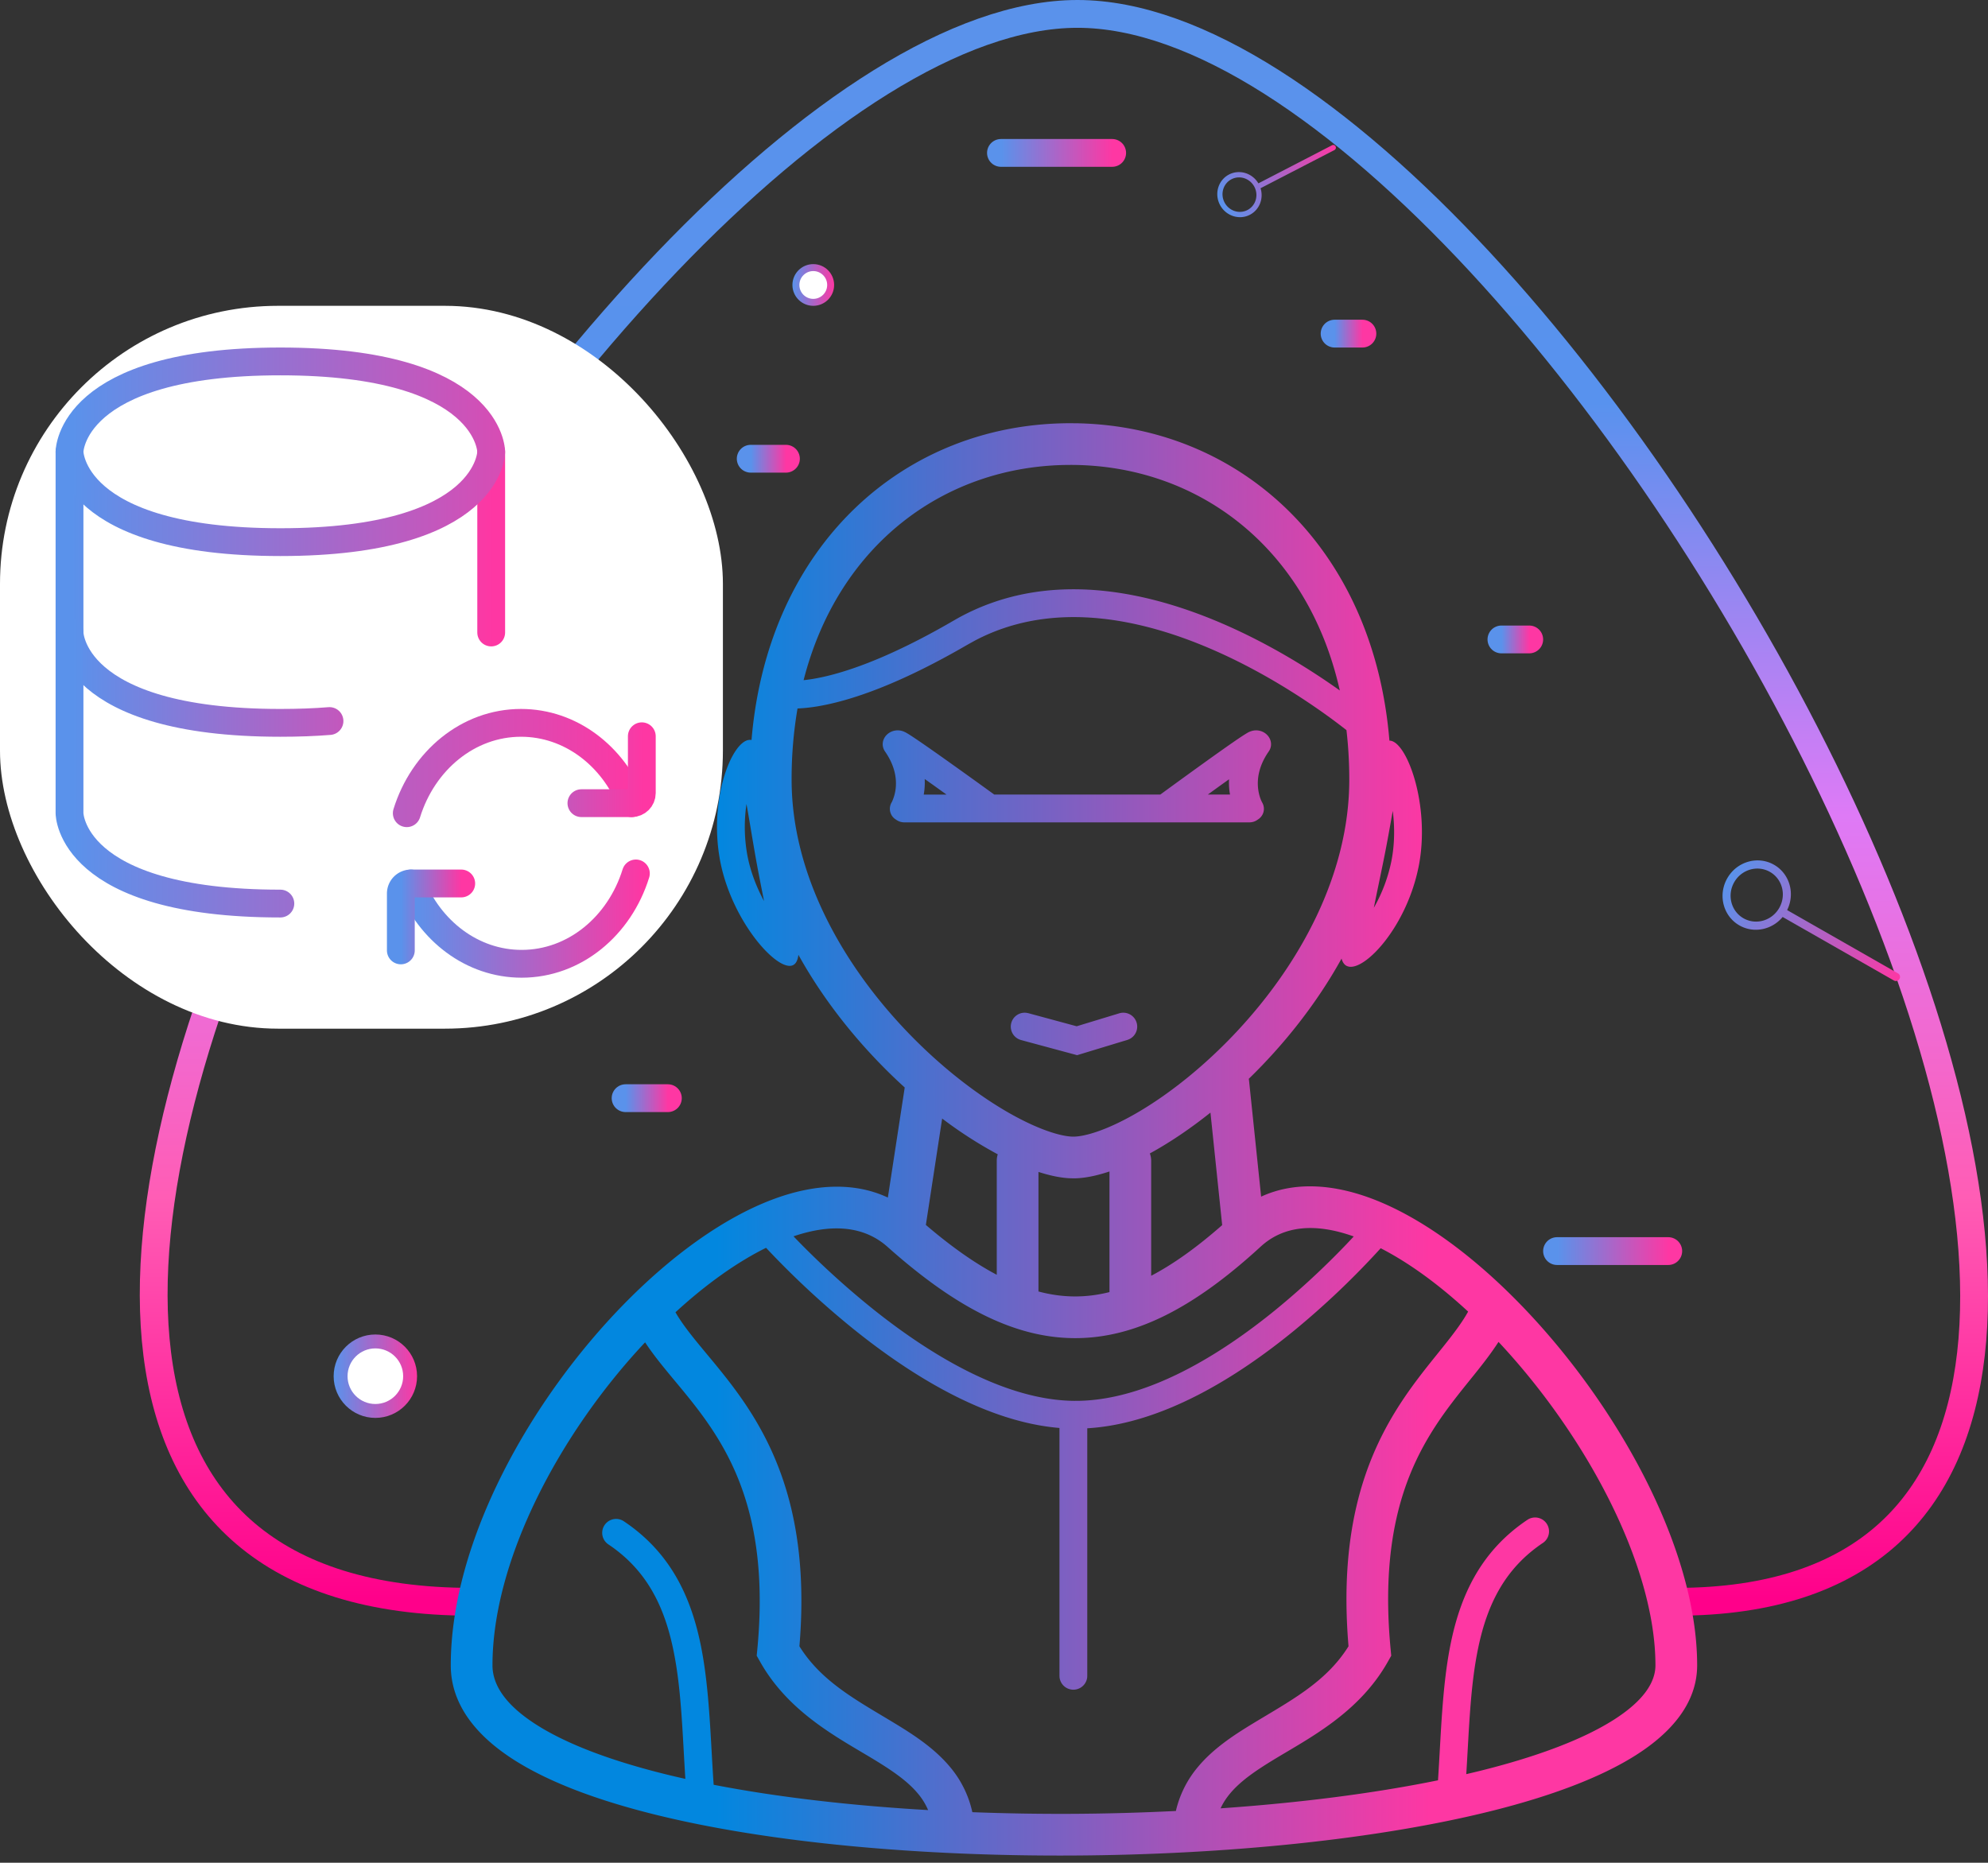 <svg xmlns="http://www.w3.org/2000/svg" width="143" height="134" fill="none"><rect width="100%" height="100%" fill="#333333" stroke="none"/><path stroke="url(#a)" stroke-width="2" d="M120.578 115.228C175.307 115.228 111.929 1 77.505 1s-101.856 114.228-43.58 114.228"/><path fill="url(#b)" d="M77.594 30.452c11.688.286 21.215 8.99 22.349 22.828.037 0 .074.003.112.011 1.234.251 2.846 4.827 1.983 9.086l-.088.396c-.958 4.056-3.738 7.006-4.934 6.763l-.11-.033c-.198-.082-.33-.268-.406-.544-1.822 3.292-4.182 6.227-6.675 8.65.01.048.018.098.023.148l.867 8.327c2.492-1.153 5.38-.872 8.178.226 3.602 1.413 7.357 4.266 10.734 7.796 3.392 3.545 6.488 7.862 8.743 12.318 2.246 4.439 3.708 9.12 3.709 13.373-.001 2.739-1.893 4.871-4.42 6.473-2.564 1.624-6.126 2.937-10.253 3.977-8.28 2.086-19.24 3.171-30.146 3.235-10.903.063-21.869-.892-30.156-2.948-4.132-1.025-7.702-2.348-10.274-4.025-2.557-1.667-4.405-3.881-4.405-6.712 0-8.922 5.732-19.115 12.464-25.99 3.384-3.455 7.143-6.201 10.746-7.542 2.829-1.053 5.733-1.286 8.23-.115l1.213-7.918c-2.86-2.599-5.6-5.853-7.647-9.544-.059.453-.218.732-.52.785-1.242.215-4.404-3.46-5.146-7.74l-.062-.4c-.582-4.128.936-7.89 2.138-8.1l.115-.01c.034.001.069.005.102.013 1.17-14.046 10.995-22.79 22.94-22.79l.596.006Zm-22.49 59.312c-2.11 1.044-4.337 2.636-6.516 4.638.444.775 1.079 1.586 1.887 2.563 1.05 1.27 2.348 2.773 3.523 4.63 2.356 3.726 4.18 8.801 3.506 16.835 1.634 2.62 4.24 3.945 6.97 5.61 1.362.831 2.788 1.78 3.858 3.064a7.539 7.539 0 0 1 1.61 3.26c2.41.091 4.853.132 7.3.118a169.58 169.58 0 0 0 7.341-.205 7.55 7.55 0 0 1 1.591-3.173c1.07-1.284 2.496-2.233 3.859-3.064 2.73-1.664 5.334-2.99 6.968-5.61-.675-8.019 1.056-13.087 3.322-16.813 1.131-1.859 2.383-3.361 3.405-4.635.803-1 1.435-1.83 1.877-2.628-2.108-1.951-4.255-3.514-6.29-4.559a59.444 59.444 0 0 1-6.244 5.939c-4 3.269-9.399 6.69-14.863 7.014v17.811l-.004.102a1.001 1.001 0 0 1-1.99 0l-.005-.102v-17.834c-5.355-.444-10.733-3.838-14.75-7.063a62.708 62.708 0 0 1-6.355-5.898Zm-8.701 6.8c-6.146 6.542-10.977 15.659-10.978 23.233 0 1.357.861 2.777 3.043 4.199 2.167 1.413 5.366 2.636 9.358 3.626.481.12.973.234 1.473.346-.214-3.348-.279-6.459-.867-9.293-.653-3.146-1.924-5.741-4.674-7.578a1 1 0 0 1 1.111-1.663c3.33 2.224 4.803 5.371 5.522 8.835.65 3.136.709 6.711.943 10.123 4.61.896 9.885 1.501 15.427 1.821a4.68 4.68 0 0 0-.734-1.189c-.727-.873-1.776-1.605-3.116-2.422-2.55-1.555-6.16-3.358-8.25-7.087l-.23-.408.045-.467c.73-7.671-.972-12.212-3.015-15.442-1.048-1.658-2.199-2.993-3.297-4.32-.613-.742-1.23-1.507-1.761-2.314Zm61.388-.032c-.522.811-1.124 1.581-1.723 2.328-1.064 1.325-2.174 2.66-3.182 4.316-1.964 3.229-3.587 7.778-2.856 15.464l.044.467-.23.408c-2.09 3.729-5.7 5.532-8.25 7.087-1.34.817-2.388 1.549-3.115 2.422-.27.323-.5.672-.68 1.063 5.628-.39 10.98-1.065 15.639-2.017.222-3.349.292-6.843.93-9.916.718-3.463 2.191-6.611 5.52-8.835a1.001 1.001 0 0 1 1.112 1.664c-2.75 1.837-4.021 4.432-4.674 7.579-.575 2.77-.65 5.804-.854 9.065.407-.094.807-.19 1.2-.289 3.996-1.007 7.205-2.225 9.38-3.603 2.211-1.4 3.026-2.743 3.027-3.938-.001-3.616-1.262-7.82-3.386-12.019-2.043-4.037-4.837-7.973-7.902-11.246Zm-10.415-7.585c-2.839-1.011-5.08-.749-6.694.733-4.665 4.284-8.95 6.618-13.442 6.582-4.478-.036-8.751-2.427-13.4-6.567-1.633-1.453-3.908-1.725-6.761-.757.166.172.344.359.536.553a60.761 60.761 0 0 0 5.096 4.612c4.23 3.396 9.585 6.623 14.551 6.671l.473-.005c4.895-.149 10.019-3.273 14.071-6.584a57.439 57.439 0 0 0 5.023-4.655c.197-.205.378-.401.547-.583Zm-17.57-4.675c-.966.323-1.845.496-2.597.496l-.317-.01c-.652-.038-1.39-.194-2.193-.453v8.601c.874.232 1.726.35 2.565.356.831.007 1.675-.095 2.542-.312v-8.678Zm7.264-4.234c-1.484 1.185-2.963 2.175-4.36 2.938.061.163.096.338.096.522v8.278c1.586-.831 3.27-2.031 5.107-3.644l-.843-8.094ZM66.6 88.12c1.832 1.565 3.515 2.75 5.099 3.585v-8.206c0-.16.025-.316.072-.46a30.49 30.49 0 0 1-4-2.574l-1.172 7.655ZM88 47.081c-5.438-2.512-12.069-4.04-17.841-1.016l-.556.307c-5.002 2.907-8.462 4.04-10.725 4.428-.58.1-1.082.148-1.511.167a30.013 30.013 0 0 0-.425 5.116c0 6.8 3.641 13.266 8.328 18.154 2.32 2.42 4.808 4.356 7.043 5.67 2.336 1.371 4.052 1.86 4.895 1.86.837 0 2.521-.483 4.812-1.85 2.192-1.308 4.627-3.24 6.895-5.657 4.579-4.879 8.141-11.351 8.141-18.177 0-1.23-.07-2.417-.203-3.56a43.743 43.743 0 0 0-1.959-1.449c-1.71-1.194-4.112-2.708-6.894-3.993Zm-7.49 25.814a1 1 0 0 1 .581 1.914l-3.338 1.014-.274.084-.277-.075-3.757-1.014-.098-.033a1 1 0 0 1 .52-1.92l.1.02 3.479.942 3.063-.932Zm19.674-14.56c-.188 1.044-.388 2.21-.656 3.531-.26 1.284-.508 2.434-.705 3.437a11.332 11.332 0 0 0 1.255-3.325c.247-1.22.251-2.493.106-3.644Zm-46.488-.5a11.324 11.324 0 0 0 .039 3.555c.212 1.226.67 2.413 1.224 3.432-.204-1.041-.441-2.2-.671-3.528-.224-1.291-.411-2.453-.592-3.459Zm36.587-5.293c.083-.005.27-.008.484.076.258.102.492.307.6.592a.91.91 0 0 1 .039.531c-.041.175-.128.295-.146.32-.75 1.079-.835 2.02-.762 2.666.037.33.117.593.184.766.034.087.064.15.082.188l.018.033c.265.446.12.99-.322 1.255a.994.994 0 0 1-.584.19h-24.83a.995.995 0 0 1-.588-.193.903.903 0 0 1-.315-1.253l.017-.033a3.116 3.116 0 0 0 .267-.953c.072-.646-.014-1.586-.764-2.664-.018-.026-.104-.148-.145-.323a.907.907 0 0 1 .036-.526c.106-.28.332-.485.588-.59a1.142 1.142 0 0 1 .884.01c.114.048.234.12.31.167.184.112.446.288.75.494.613.418 1.452 1.009 2.293 1.608a457.062 457.062 0 0 1 3.108 2.233l.031.022h11.945l.744-.543c.64-.465 1.49-1.083 2.333-1.688.84-.605 1.68-1.201 2.293-1.623.304-.209.568-.385.752-.498.075-.047.193-.12.305-.168a1.215 1.215 0 0 1 .393-.096ZM66.516 56.04a5.11 5.11 0 0 1-.07 1.12h1.638c-.326-.234-.664-.478-1-.718l-.568-.402Zm21.327.422c-.324.233-.648.47-.963.697h1.597a5.005 5.005 0 0 1-.044-.29 5.139 5.139 0 0 1-.026-.81l-.564.403ZM77 33.445c-8.923 0-16.676 5.636-19.196 15.485.223-.023.468-.056.738-.102 1.964-.337 5.197-1.361 10.057-4.185l.317-.181c6.691-3.694 14.227-1.828 19.924.804 2.92 1.348 5.426 2.928 7.2 4.169.115.08.225.16.334.236-2.314-10.306-10.23-16.226-19.374-16.226Z"/><path fill="url(#c)" fill-rule="evenodd" d="M89.906 15.45c.692-.357 1.001-1.17.767-1.909l5.32-2.75a.19.19 0 0 0 .078-.257.19.19 0 0 0-.254-.085l-5.3 2.741c-.436-.738-1.36-1.025-2.11-.637-.777.402-1.072 1.376-.658 2.176.414.8 1.38 1.124 2.157.722Zm-.177-.34c-.594.307-1.332.06-1.649-.552-.316-.612-.09-1.357.503-1.664.595-.308 1.333-.06 1.65.551.316.612.09 1.358-.504 1.665Z" clip-rule="evenodd"/><path fill="url(#d)" fill-rule="evenodd" d="M125.118 66.571c1.042.596 2.351.314 3.11-.606l8.007 4.572a.292.292 0 0 0 .396-.114.29.29 0 0 0-.103-.399l-7.977-4.555c.589-1.181.186-2.616-.942-3.26-1.17-.668-2.676-.233-3.364.972-.687 1.205-.297 2.722.873 3.39Zm.293-.513c-.894-.51-1.193-1.671-.667-2.592.526-.922 1.677-1.254 2.572-.743.894.51 1.193 1.671.667 2.592s-1.677 1.254-2.572.743Z" clip-rule="evenodd"/><path stroke="url(#e)" stroke-linecap="round" stroke-width="2" d="M112 90h8"/><path stroke="url(#f)" stroke-linecap="round" stroke-width="2" d="M54 33h2.534"/><path stroke="url(#g)" stroke-linecap="round" stroke-width="2" d="M108 46h2"/><path stroke="url(#h)" stroke-linecap="round" stroke-width="2" d="M45 79h3.04"/><path stroke="url(#i)" stroke-linecap="round" stroke-width="2" d="M96 24h2"/><path stroke="url(#j)" stroke-linecap="round" stroke-width="2" d="M72 11h8"/><circle cx="27" cy="99" r="2.5" fill="#fff" stroke="url(#k)"/><circle cx="58.5" cy="20.5" r="1.25" fill="#fff" stroke="url(#l)" stroke-width=".5"/><rect width="52" height="52" y="22" fill="#fff" rx="20"/><path stroke="url(#m)" stroke-linecap="round" stroke-linejoin="round" stroke-width="2" d="M5 32.5v13S5 52 20.167 52c1.282 0 2.46-.043 3.534-.13M35.333 32.5v13"/><path stroke="url(#n)" stroke-linecap="round" stroke-linejoin="round" stroke-width="2" d="M20.167 65C5 65 5 58.5 5 58.5v-13m40.443 12.279C44.104 54.377 41.04 52 37.478 52c-3.809 0-7.046 2.72-8.218 6.5M20.167 26c15.166 0 15.166 6.5 15.166 6.5s0 6.5-15.166 6.5C5 39 5 32.5 5 32.5S5 26 20.167 26Z"/><path stroke="url(#o)" stroke-linecap="round" stroke-linejoin="round" stroke-width="2" d="M41.822 57.778h3.62c.402 0 .725-.325.725-.723v-4.09m-16.61 10.59c1.339 3.401 4.403 5.778 7.965 5.778 3.809 0 7.046-2.719 8.218-6.5"/><path stroke="url(#p)" stroke-linecap="round" stroke-linejoin="round" stroke-width="2" d="M33.177 63.555h-3.62a.724.724 0 0 0-.724.723v4.091"/><defs><linearGradient id="a" x1="76.527" x2="76.527" y1="1" y2="115.228" gradientUnits="userSpaceOnUse"><stop stop-color="#5A92EB"/><stop offset=".245" stop-color="#5892EE"/><stop offset=".505" stop-color="#DE7AF6"/><stop offset=".745" stop-color="#FF5DB5"/><stop offset="1" stop-color="#FF008A"/></linearGradient><linearGradient id="b" x1="51.545" x2="102.861" y1="72.667" y2="72.667" gradientUnits="userSpaceOnUse"><stop stop-color="#0287DF"/><stop offset="1" stop-color="#FE37A3"/></linearGradient><linearGradient id="c" x1="87.38" x2="95.666" y1="13.916" y2="9.631" gradientUnits="userSpaceOnUse"><stop stop-color="#5A92EB"/><stop offset="1" stop-color="#FE37A3"/></linearGradient><linearGradient id="d" x1="124.988" x2="137.46" y1="62.023" y2="69.144" gradientUnits="userSpaceOnUse"><stop stop-color="#5A92EB"/><stop offset="1" stop-color="#FE37A3"/></linearGradient><linearGradient id="e" x1="112.039" x2="120.048" y1="90.774" y2="90.774" gradientUnits="userSpaceOnUse"><stop stop-color="#5A92EB"/><stop offset="1" stop-color="#FE37A3"/></linearGradient><linearGradient id="f" x1="54.013" x2="56.549" y1="33.774" y2="33.774" gradientUnits="userSpaceOnUse"><stop stop-color="#5A92EB"/><stop offset="1" stop-color="#FE37A3"/></linearGradient><linearGradient id="g" x1="108.01" x2="110.012" y1="46.774" y2="46.774" gradientUnits="userSpaceOnUse"><stop stop-color="#5A92EB"/><stop offset="1" stop-color="#FE37A3"/></linearGradient><linearGradient id="h" x1="45.015" x2="48.059" y1="79.774" y2="79.774" gradientUnits="userSpaceOnUse"><stop stop-color="#5A92EB"/><stop offset="1" stop-color="#FE37A3"/></linearGradient><linearGradient id="i" x1="96.01" x2="98.012" y1="24.774" y2="24.774" gradientUnits="userSpaceOnUse"><stop stop-color="#5A92EB"/><stop offset="1" stop-color="#FE37A3"/></linearGradient><linearGradient id="j" x1="72.039" x2="80.048" y1="11.774" y2="11.774" gradientUnits="userSpaceOnUse"><stop stop-color="#5A92EB"/><stop offset="1" stop-color="#FE37A3"/></linearGradient><linearGradient id="k" x1="24.03" x2="30.036" y1="100.642" y2="100.642" gradientUnits="userSpaceOnUse"><stop stop-color="#5A92EB"/><stop offset="1" stop-color="#FE37A3"/></linearGradient><linearGradient id="l" x1="57.015" x2="60.018" y1="21.321" y2="21.321" gradientUnits="userSpaceOnUse"><stop stop-color="#5A92EB"/><stop offset="1" stop-color="#FE37A3"/></linearGradient><linearGradient id="m" x1="5.149" x2="35.514" y1="47.585" y2="47.585" gradientUnits="userSpaceOnUse"><stop stop-color="#5A92EB"/><stop offset="1" stop-color="#FE37A3"/></linearGradient><linearGradient id="n" x1="5.199" x2="45.684" y1="56.17" y2="56.17" gradientUnits="userSpaceOnUse"><stop stop-color="#5A92EB"/><stop offset="1" stop-color="#FE37A3"/></linearGradient><linearGradient id="o" x1="29.639" x2="46.266" y1="65.627" y2="65.627" gradientUnits="userSpaceOnUse"><stop stop-color="#5A92EB"/><stop offset="1" stop-color="#FE37A3"/></linearGradient><linearGradient id="p" x1="28.855" x2="33.203" y1="67.279" y2="67.279" gradientUnits="userSpaceOnUse"><stop stop-color="#5A92EB"/><stop offset="1" stop-color="#FE37A3"/></linearGradient></defs></svg>